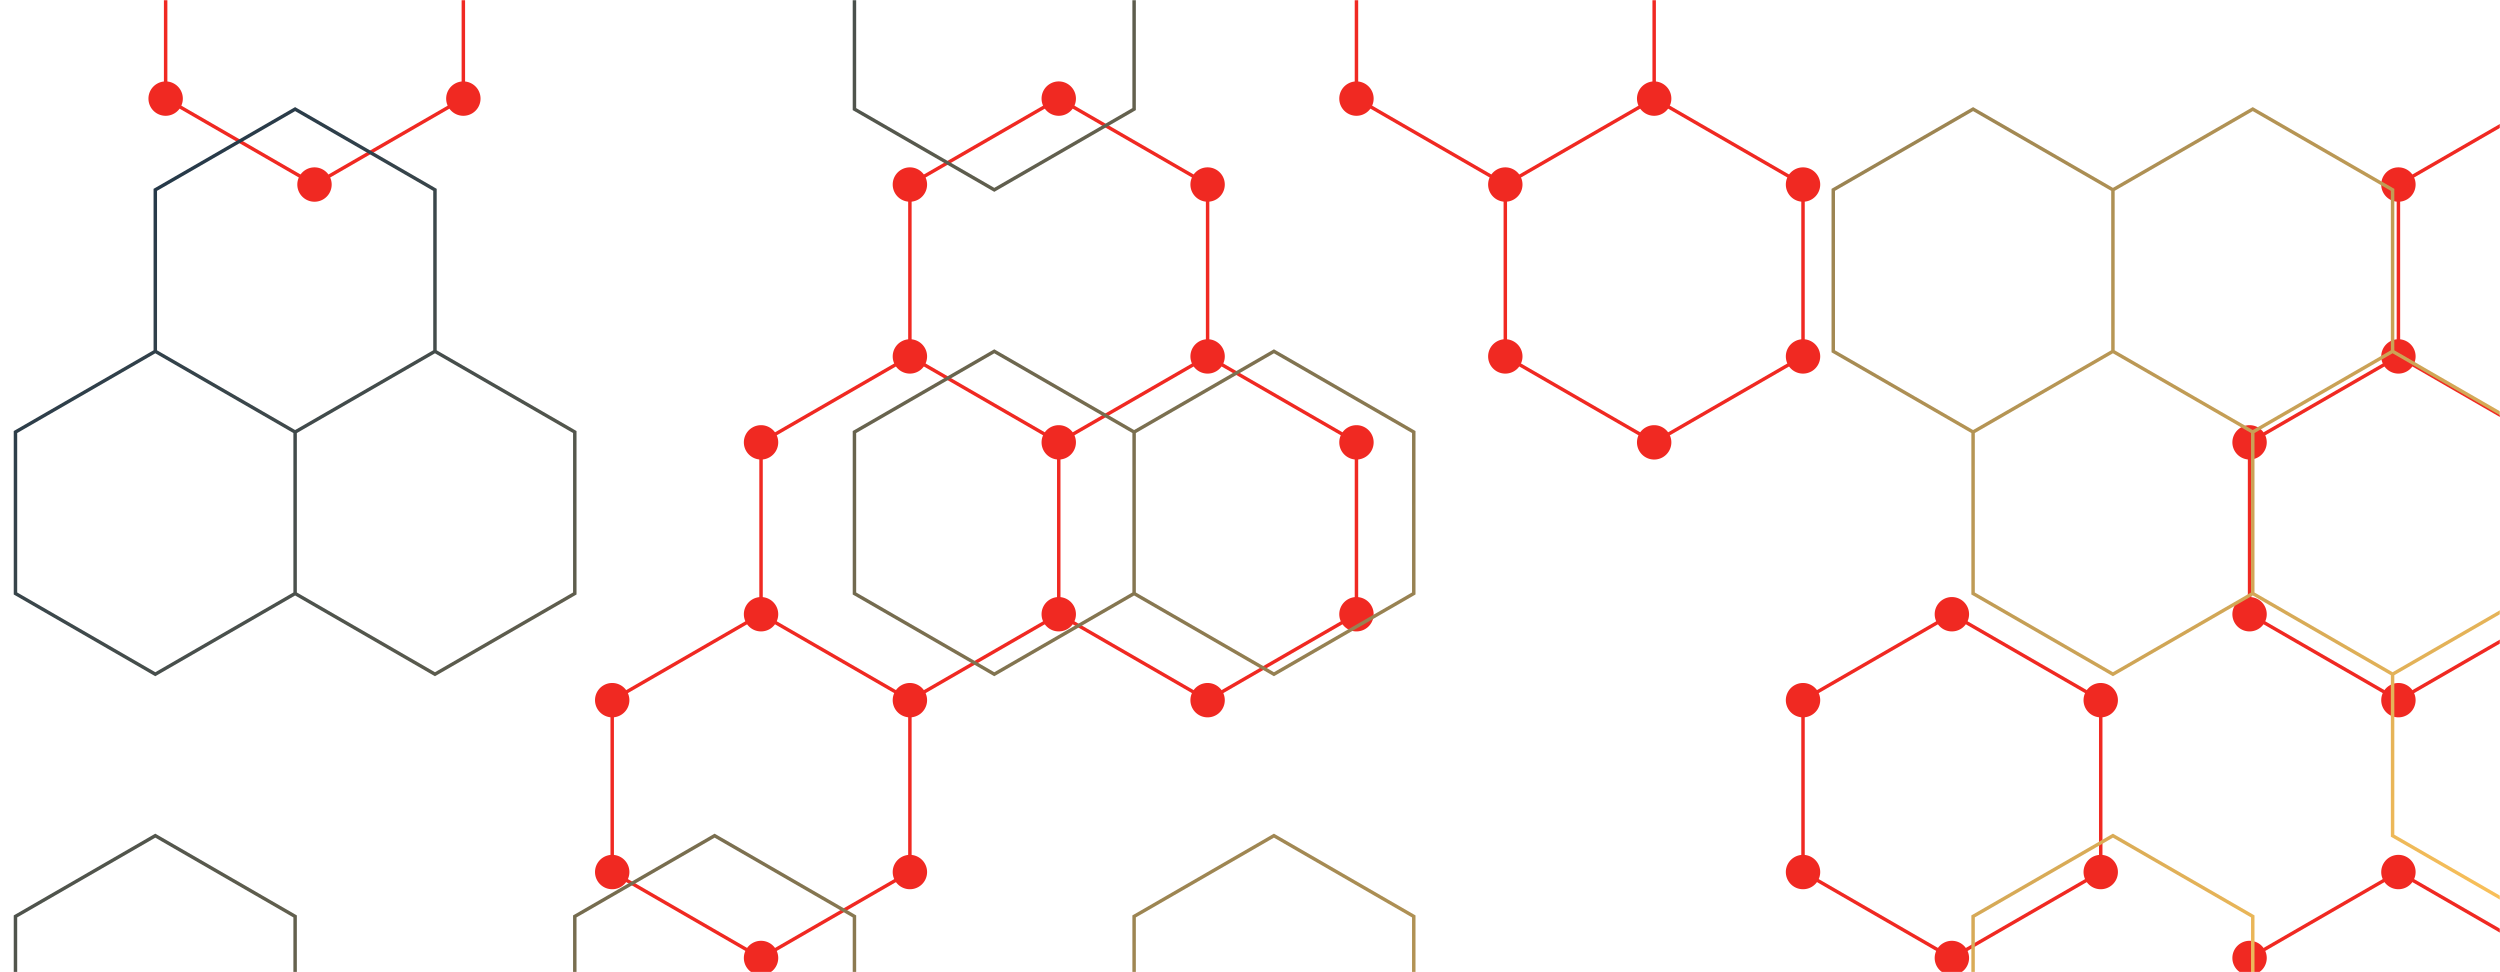 <svg xmlns="http://www.w3.org/2000/svg" version="1.1" xmlns:xlink="http://www.w3.org/1999/xlink" xmlns:svgjs="http://svgjs.dev/svgjs" width="1440" height="560" preserveAspectRatio="none" viewBox="0 0 1440 560"><g mask="url(&quot;#SvgjsMask1150&quot;)" fill="none"><path d="M181.15 -91.7L266.89 -42.2L266.89 56.8L181.15 106.3L95.41 56.8L95.41 -42.2zM438.36 353.8L524.1 403.3L524.1 502.3L438.36 551.8L352.63 502.3L352.63 403.3zM609.84 56.8L695.58 106.3L695.58 205.3L609.84 254.8L524.1 205.3L524.1 106.3zM524.1 205.3L609.84 254.8L609.84 353.8L524.1 403.3L438.36 353.8L438.36 254.8zM695.58 205.3L781.32 254.8L781.32 353.8L695.58 403.3L609.84 353.8L609.84 254.8zM867.06 -91.7L952.8 -42.2L952.8 56.8L867.06 106.3L781.32 56.8L781.32 -42.2zM952.8 56.8L1038.54 106.3L1038.54 205.3L952.8 254.8L867.06 205.3L867.06 106.3zM1124.28 353.8L1210.02 403.3L1210.02 502.3L1124.28 551.8L1038.54 502.3L1038.54 403.3zM1467.23 56.8L1552.97 106.3L1552.97 205.3L1467.23 254.8L1381.49 205.3L1381.49 106.3zM1381.49 205.3L1467.23 254.8L1467.23 353.8L1381.49 403.3L1295.75 353.8L1295.75 254.8zM1381.49 502.3L1467.23 551.8L1467.23 650.8L1381.49 700.3L1295.75 650.8L1295.75 551.8z" stroke="rgba(240, 41, 34, 1)" stroke-width="2"></path><path d="M171.25 -91.7 a9.9 9.9 0 1 0 19.8 0 a9.9 9.9 0 1 0 -19.8 0zM256.99 -42.2 a9.9 9.9 0 1 0 19.8 0 a9.9 9.9 0 1 0 -19.8 0zM256.99 56.8 a9.9 9.9 0 1 0 19.8 0 a9.9 9.9 0 1 0 -19.8 0zM171.25 106.3 a9.9 9.9 0 1 0 19.8 0 a9.9 9.9 0 1 0 -19.8 0zM85.51 56.8 a9.9 9.9 0 1 0 19.8 0 a9.9 9.9 0 1 0 -19.8 0zM85.51 -42.2 a9.9 9.9 0 1 0 19.8 0 a9.9 9.9 0 1 0 -19.8 0zM428.46 353.8 a9.9 9.9 0 1 0 19.8 0 a9.9 9.9 0 1 0 -19.8 0zM514.2 403.3 a9.9 9.9 0 1 0 19.8 0 a9.9 9.9 0 1 0 -19.8 0zM514.2 502.3 a9.9 9.9 0 1 0 19.8 0 a9.9 9.9 0 1 0 -19.8 0zM428.46 551.8 a9.9 9.9 0 1 0 19.8 0 a9.9 9.9 0 1 0 -19.8 0zM342.73 502.3 a9.9 9.9 0 1 0 19.8 0 a9.9 9.9 0 1 0 -19.8 0zM342.73 403.3 a9.9 9.9 0 1 0 19.8 0 a9.9 9.9 0 1 0 -19.8 0zM599.94 56.8 a9.9 9.9 0 1 0 19.8 0 a9.9 9.9 0 1 0 -19.8 0zM685.68 106.3 a9.9 9.9 0 1 0 19.8 0 a9.9 9.9 0 1 0 -19.8 0zM685.68 205.3 a9.9 9.9 0 1 0 19.8 0 a9.9 9.9 0 1 0 -19.8 0zM599.94 254.8 a9.9 9.9 0 1 0 19.8 0 a9.9 9.9 0 1 0 -19.8 0zM514.2 205.3 a9.9 9.9 0 1 0 19.8 0 a9.9 9.9 0 1 0 -19.8 0zM514.2 106.3 a9.9 9.9 0 1 0 19.8 0 a9.9 9.9 0 1 0 -19.8 0zM599.94 353.8 a9.9 9.9 0 1 0 19.8 0 a9.9 9.9 0 1 0 -19.8 0zM428.46 254.8 a9.9 9.9 0 1 0 19.8 0 a9.9 9.9 0 1 0 -19.8 0zM771.42 254.8 a9.9 9.9 0 1 0 19.8 0 a9.9 9.9 0 1 0 -19.8 0zM771.42 353.8 a9.9 9.9 0 1 0 19.8 0 a9.9 9.9 0 1 0 -19.8 0zM685.68 403.3 a9.9 9.9 0 1 0 19.8 0 a9.9 9.9 0 1 0 -19.8 0zM857.16 -91.7 a9.9 9.9 0 1 0 19.8 0 a9.9 9.9 0 1 0 -19.8 0zM942.9 -42.2 a9.9 9.9 0 1 0 19.8 0 a9.9 9.9 0 1 0 -19.8 0zM942.9 56.8 a9.9 9.9 0 1 0 19.8 0 a9.9 9.9 0 1 0 -19.8 0zM857.16 106.3 a9.9 9.9 0 1 0 19.8 0 a9.9 9.9 0 1 0 -19.8 0zM771.42 56.8 a9.9 9.9 0 1 0 19.8 0 a9.9 9.9 0 1 0 -19.8 0zM771.42 -42.2 a9.9 9.9 0 1 0 19.8 0 a9.9 9.9 0 1 0 -19.8 0zM1028.64 106.3 a9.9 9.9 0 1 0 19.8 0 a9.9 9.9 0 1 0 -19.8 0zM1028.64 205.3 a9.9 9.9 0 1 0 19.8 0 a9.9 9.9 0 1 0 -19.8 0zM942.9 254.8 a9.9 9.9 0 1 0 19.8 0 a9.9 9.9 0 1 0 -19.8 0zM857.16 205.3 a9.9 9.9 0 1 0 19.8 0 a9.9 9.9 0 1 0 -19.8 0zM1114.38 353.8 a9.9 9.9 0 1 0 19.8 0 a9.9 9.9 0 1 0 -19.8 0zM1200.12 403.3 a9.9 9.9 0 1 0 19.8 0 a9.9 9.9 0 1 0 -19.8 0zM1200.12 502.3 a9.9 9.9 0 1 0 19.8 0 a9.9 9.9 0 1 0 -19.8 0zM1114.38 551.8 a9.9 9.9 0 1 0 19.8 0 a9.9 9.9 0 1 0 -19.8 0zM1028.64 502.3 a9.9 9.9 0 1 0 19.8 0 a9.9 9.9 0 1 0 -19.8 0zM1028.64 403.3 a9.9 9.9 0 1 0 19.8 0 a9.9 9.9 0 1 0 -19.8 0zM1457.33 56.8 a9.9 9.9 0 1 0 19.8 0 a9.9 9.9 0 1 0 -19.8 0zM1543.07 106.3 a9.9 9.9 0 1 0 19.8 0 a9.9 9.9 0 1 0 -19.8 0zM1543.07 205.3 a9.9 9.9 0 1 0 19.8 0 a9.9 9.9 0 1 0 -19.8 0zM1457.33 254.8 a9.9 9.9 0 1 0 19.8 0 a9.9 9.9 0 1 0 -19.8 0zM1371.59 205.3 a9.9 9.9 0 1 0 19.8 0 a9.9 9.9 0 1 0 -19.8 0zM1371.59 106.3 a9.9 9.9 0 1 0 19.8 0 a9.9 9.9 0 1 0 -19.8 0zM1457.33 353.8 a9.9 9.9 0 1 0 19.8 0 a9.9 9.9 0 1 0 -19.8 0zM1371.59 403.3 a9.9 9.9 0 1 0 19.8 0 a9.9 9.9 0 1 0 -19.8 0zM1285.85 353.8 a9.9 9.9 0 1 0 19.8 0 a9.9 9.9 0 1 0 -19.8 0zM1285.85 254.8 a9.9 9.9 0 1 0 19.8 0 a9.9 9.9 0 1 0 -19.8 0zM1371.59 502.3 a9.9 9.9 0 1 0 19.8 0 a9.9 9.9 0 1 0 -19.8 0zM1457.33 551.8 a9.9 9.9 0 1 0 19.8 0 a9.9 9.9 0 1 0 -19.8 0zM1457.33 650.8 a9.9 9.9 0 1 0 19.8 0 a9.9 9.9 0 1 0 -19.8 0zM1371.59 700.3 a9.9 9.9 0 1 0 19.8 0 a9.9 9.9 0 1 0 -19.8 0zM1285.85 650.8 a9.9 9.9 0 1 0 19.8 0 a9.9 9.9 0 1 0 -19.8 0zM1285.85 551.8 a9.9 9.9 0 1 0 19.8 0 a9.9 9.9 0 1 0 -19.8 0z" fill="rgba(240, 41, 34, 1)"></path><path d="M169.99 62.85L250.54 109.35L250.54 202.35L169.99 248.85L89.45 202.35L89.45 109.35zM89.45 202.35L169.99 248.85L169.99 341.85L89.45 388.35L8.91 341.85L8.91 248.85zM89.45 481.35L169.99 527.85L169.99 620.85L89.45 667.35L8.91 620.85L8.91 527.85zM250.54 202.35L331.08 248.85L331.08 341.85L250.54 388.35L169.99 341.85L169.99 248.85zM411.62 481.35L492.16 527.85L492.16 620.85L411.62 667.35L331.08 620.85L331.08 527.85zM572.71 -76.65L653.25 -30.15L653.25 62.85L572.71 109.35L492.16 62.85L492.16 -30.15zM572.71 202.35L653.25 248.85L653.25 341.85L572.71 388.35L492.16 341.85L492.16 248.85zM733.79 202.35L814.33 248.85L814.33 341.85L733.79 388.35L653.25 341.85L653.25 248.85zM733.79 481.35L814.33 527.85L814.33 620.85L733.79 667.35L653.25 620.85L653.25 527.85zM1136.5 62.85L1217.05 109.35L1217.05 202.35L1136.5 248.85L1055.96 202.35L1055.96 109.35zM1297.59 62.85L1378.13 109.35L1378.13 202.35L1297.59 248.85L1217.05 202.35L1217.05 109.35zM1217.05 202.35L1297.59 248.85L1297.59 341.85L1217.05 388.35L1136.5 341.85L1136.5 248.85zM1217.05 481.35L1297.59 527.85L1297.59 620.85L1217.05 667.35L1136.5 620.85L1136.5 527.85zM1378.13 202.35L1458.68 248.85L1458.68 341.85L1378.13 388.35L1297.59 341.85L1297.59 248.85zM1458.68 341.85L1539.22 388.35L1539.22 481.35L1458.68 527.85L1378.13 481.35L1378.13 388.35z" stroke="url(&quot;#SvgjsLinearGradient1151&quot;)" stroke-width="2"></path></g><defs><mask id="SvgjsMask1150"><rect width="1440" height="560" fill="#ffffff"></rect></mask><linearGradient x1="220.032" y1="-220.024" x2="1219.968" y2="780.024" gradientUnits="userSpaceOnUse" id="SvgjsLinearGradient1151"><stop stop-color="#0e2a47" offset="0"></stop><stop stop-color="rgba(254, 195, 90, 1)" offset="1"></stop></linearGradient></defs></svg>